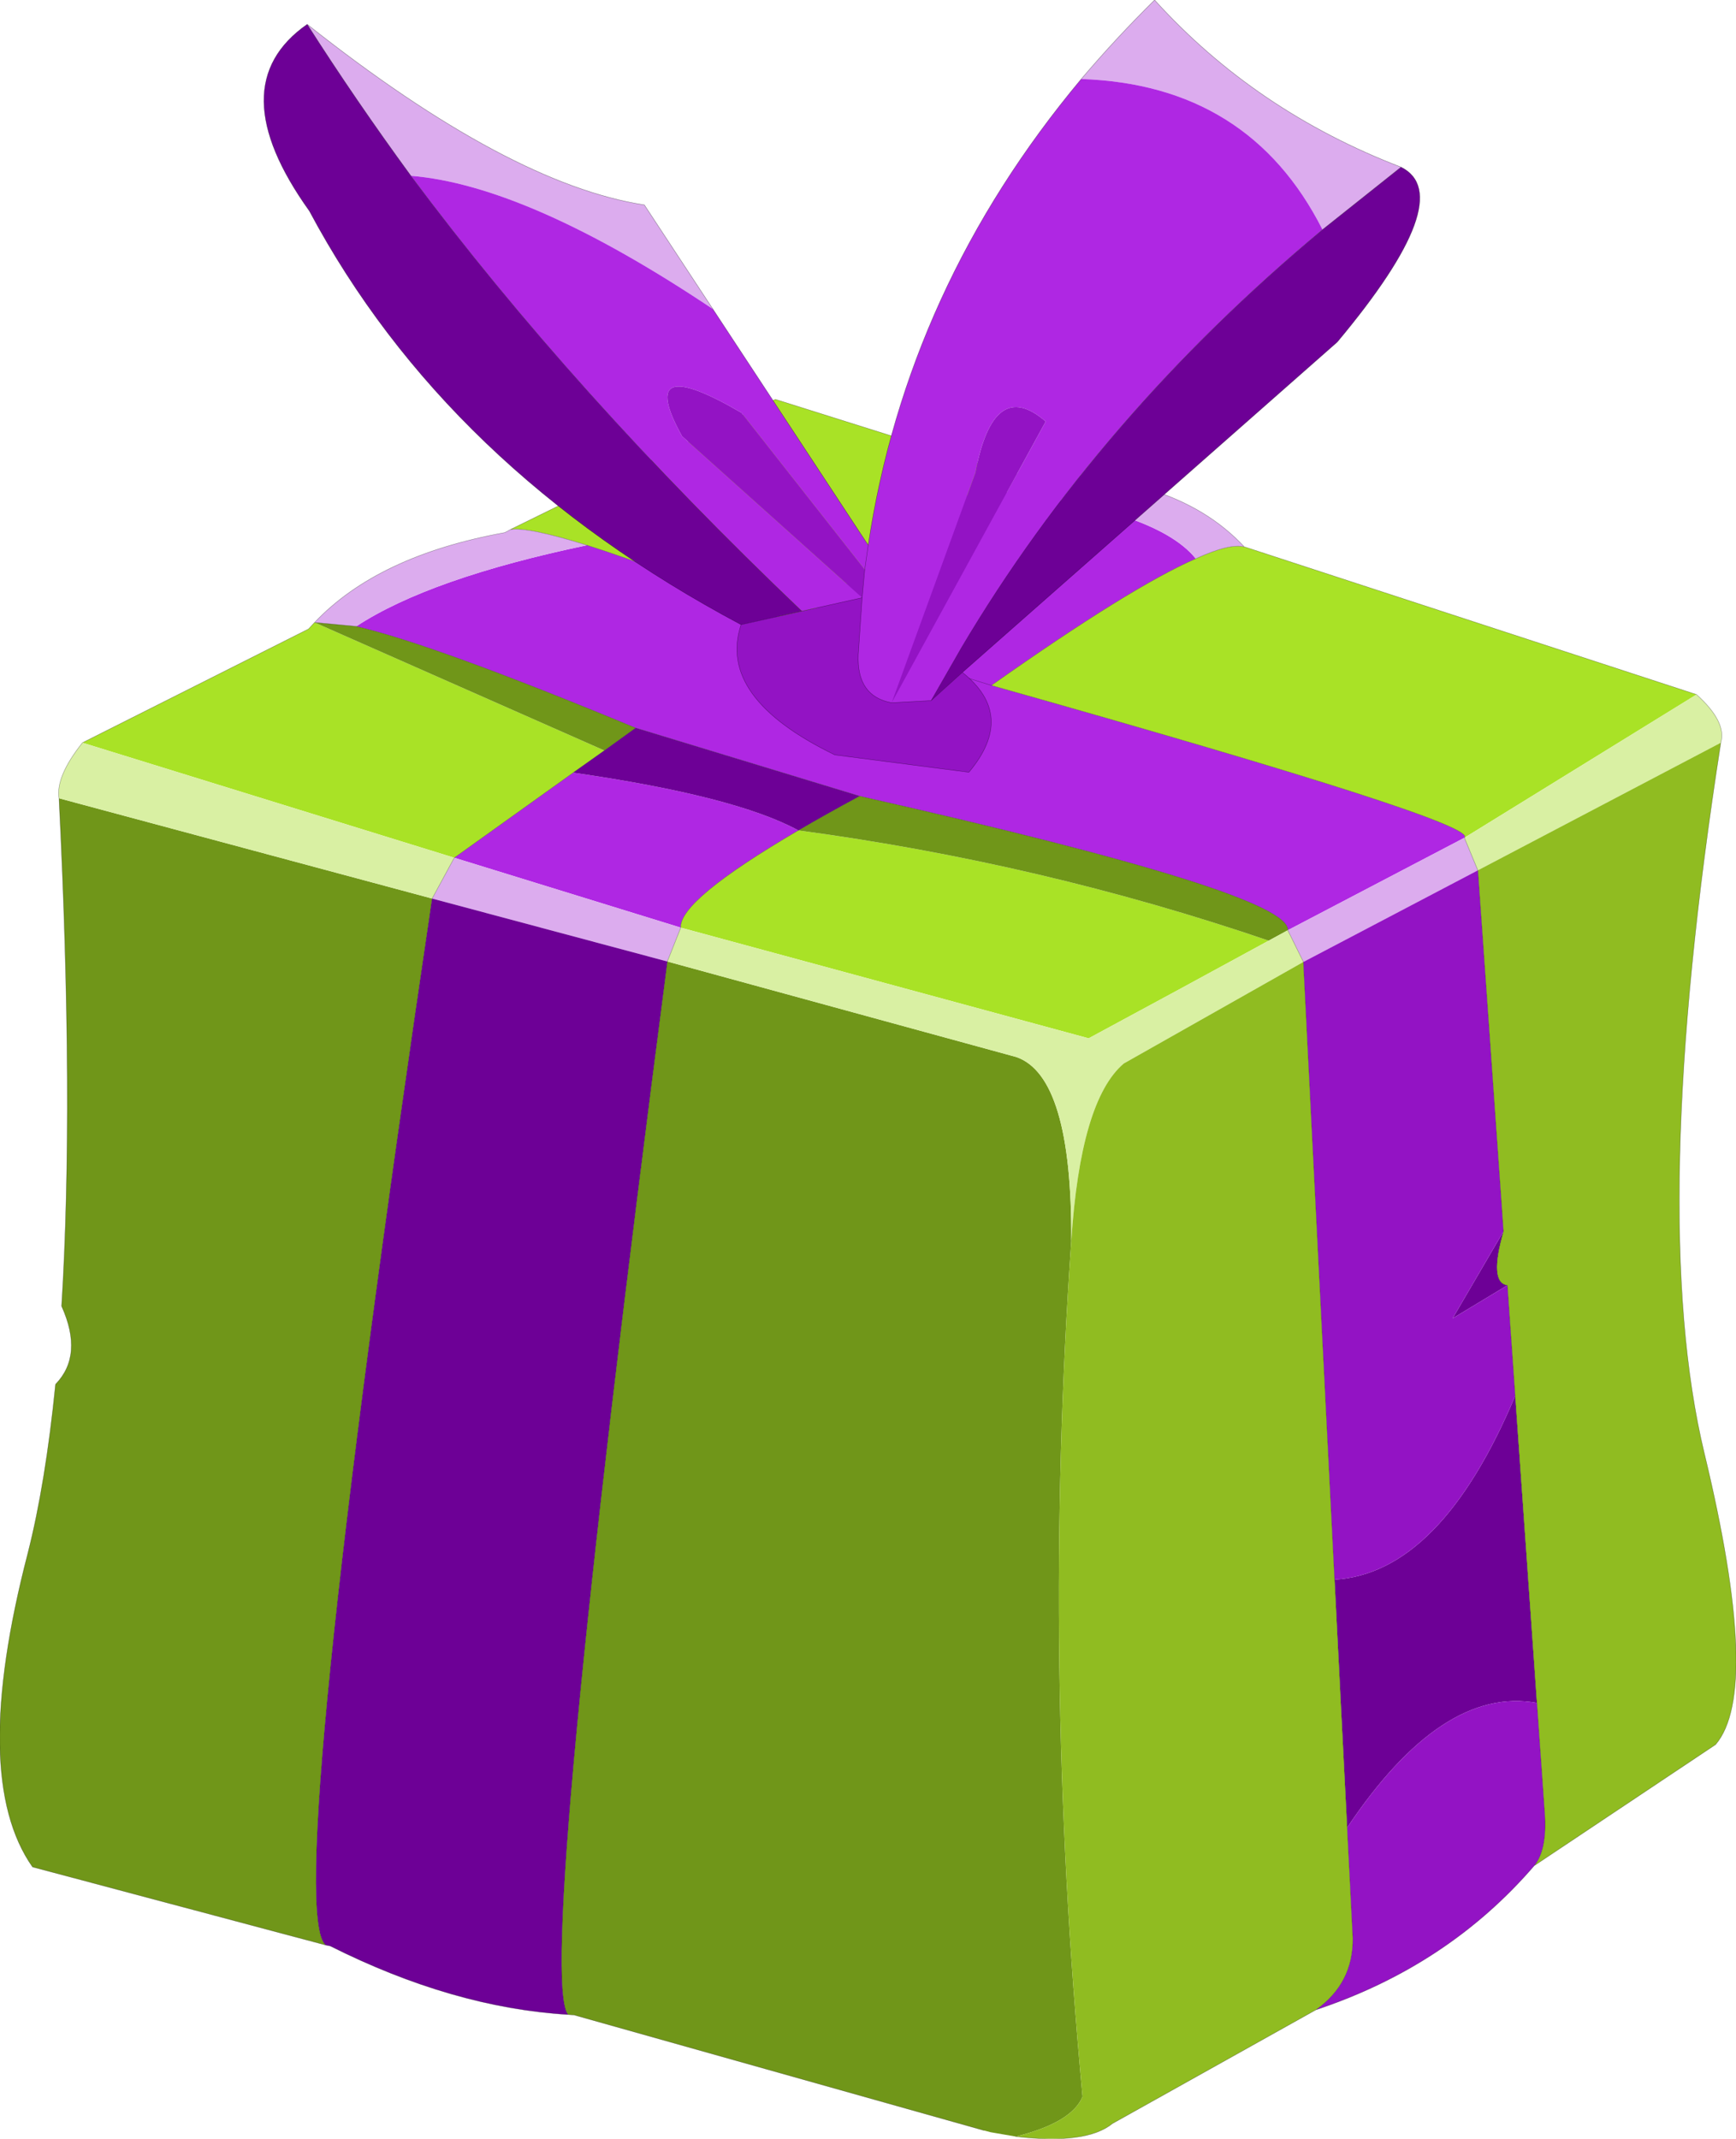 <?xml version="1.0" encoding="UTF-8" standalone="no"?>
<svg xmlns:xlink="http://www.w3.org/1999/xlink" height="246.35px" width="200.05px" xmlns="http://www.w3.org/2000/svg">
  <g transform="matrix(1.0, 0.0, 0.0, 1.0, -175.45, -76.8)">
    <path d="M288.25 133.1 Q308.45 135.2 313.25 141.15 305.7 144.45 289.7 155.75 346.15 171.65 344.2 173.3 L323.85 183.95 Q324.15 179.7 274.5 168.5 L248.7 160.65 Q225.4 151.0 216.5 148.95 224.95 143.4 243.1 139.6 251.5 142.25 267.3 148.75 281.65 136.8 288.25 133.1 M267.45 172.45 Q253.7 180.5 253.9 183.65 L227.8 175.6 241.5 165.8 Q260.2 168.5 267.45 172.45 M267.3 148.75 L289.7 155.75 267.3 148.75" fill="#af27e3" fill-rule="evenodd" stroke="none"/>
    <path d="M292.3 131.45 Q290.9 131.65 288.25 133.1 281.65 136.8 267.3 148.75 251.5 142.25 243.1 139.6 236.2 137.45 234.25 137.8 L264.8 122.8 292.3 131.45 M313.25 141.15 Q317.2 139.35 318.85 139.8 L319.05 139.85 370.95 156.8 344.2 173.3 Q346.15 171.65 289.7 155.75 305.7 144.45 313.25 141.15 M184.95 162.35 L211.0 149.25 211.7 148.5 245.1 163.25 241.5 165.8 227.8 175.6 184.95 162.35 M253.9 183.65 Q253.7 180.5 267.45 172.45 295.4 176.2 321.65 185.15 311.3 190.8 300.9 196.4 L253.9 183.65" fill="#a9e226" fill-rule="evenodd" stroke="none"/>
    <path d="M288.25 133.1 Q290.9 131.65 292.3 131.45 310.5 130.8 318.85 139.8 317.2 139.35 313.25 141.15 308.45 135.2 288.25 133.1 M234.25 137.8 Q236.2 137.45 243.1 139.6 224.95 143.4 216.5 148.95 L211.7 148.5 Q219.0 140.8 233.6 138.15 233.95 138.0 234.25 137.8 M227.8 175.6 L253.9 183.65 252.35 187.55 225.25 180.3 227.8 175.6 M325.65 187.6 L323.85 183.95 344.2 173.3 345.75 177.05 325.65 187.6" fill="#dcacee" fill-rule="evenodd" stroke="none"/>
    <path d="M292.5 322.9 L289.6 322.4 288.85 322.2 241.6 308.9 240.9 308.85 Q237.15 304.1 252.35 187.55 L292.55 198.55 Q299.0 200.75 298.9 219.75 295.5 268.2 300.2 318.3 298.95 321.3 292.5 322.9 M213.0 300.85 L179.2 291.85 Q171.95 281.55 178.65 255.75 180.7 247.7 181.85 236.25 185.1 232.9 182.55 227.25 184.0 203.8 182.25 168.75 L225.25 180.3 Q208.0 296.7 213.0 300.85 M321.65 185.15 Q295.4 176.2 267.45 172.45 270.6 170.6 274.5 168.5 324.15 179.7 323.85 183.95 L321.65 185.15 M248.7 160.65 L245.1 163.25 211.7 148.5 216.5 148.95 Q225.4 151.0 248.7 160.65" fill="#709619" fill-rule="evenodd" stroke="none"/>
    <path d="M240.9 308.85 Q227.65 308.05 213.5 300.95 L213.0 300.85 Q208.0 296.7 225.25 180.3 L252.35 187.55 Q237.15 304.1 240.9 308.85 M267.45 172.45 Q260.2 168.5 241.5 165.8 L245.1 163.25 248.7 160.65 274.5 168.5 Q270.6 170.6 267.45 172.45 M329.25 258.75 Q341.45 258.0 350.05 237.6 L352.55 272.95 Q341.65 270.95 330.7 287.3 L329.25 258.75 M349.15 224.85 L342.85 228.65 348.7 218.65 Q347.0 224.55 349.15 224.85" fill="#6d0096" fill-rule="evenodd" stroke="none"/>
    <path d="M370.95 156.8 Q374.45 159.95 373.75 162.35 L345.75 177.05 344.2 173.3 370.95 156.8 M182.25 168.75 Q181.85 166.25 184.95 162.35 L227.8 175.6 225.25 180.3 182.25 168.75 M253.9 183.65 L300.9 196.4 Q311.3 190.8 321.65 185.15 L323.85 183.95 325.65 187.6 304.95 199.3 Q299.95 203.55 298.9 219.75 299.0 200.75 292.55 198.55 L252.35 187.55 253.9 183.65" fill="#d9f0a3" fill-rule="evenodd" stroke="none"/>
    <path d="M373.75 162.35 Q365.25 216.8 371.85 244.2 378.45 271.55 373.15 277.75 L352.25 291.7 Q353.75 289.85 353.45 285.65 L352.55 272.95 350.05 237.6 349.15 224.85 Q347.0 224.55 348.7 218.65 L345.75 177.05 373.75 162.35 M327.1 308.3 L303.65 321.4 Q300.65 323.85 292.5 322.9 298.95 321.3 300.2 318.3 295.5 268.2 298.9 219.75 299.95 203.55 304.95 199.3 L325.65 187.6 329.25 258.75 330.7 287.3 331.35 300.05 Q331.4 305.25 327.1 308.3" fill="#90bc21" fill-rule="evenodd" stroke="none"/>
    <path d="M352.25 291.7 Q342.3 303.25 327.1 308.3 331.4 305.25 331.35 300.05 L330.7 287.3 Q341.65 270.95 352.55 272.95 L353.45 285.65 Q353.75 289.85 352.25 291.7 M325.65 187.6 L345.75 177.05 348.7 218.65 342.85 228.65 349.15 224.85 350.05 237.6 Q341.45 258.0 329.25 258.75 L325.65 187.6" fill="#9313c4" fill-rule="evenodd" stroke="none"/>
    <path d="M292.3 131.45 Q290.9 131.65 288.25 133.1 281.65 136.8 267.3 148.75 251.5 142.25 243.1 139.6 236.2 137.45 234.25 137.8 L264.8 122.8 292.3 131.45 Q310.5 130.8 318.85 139.8 L319.05 139.85 370.95 156.8 Q374.45 159.95 373.75 162.35 365.25 216.8 371.85 244.2 378.45 271.55 373.15 277.75 L352.25 291.7 Q342.3 303.25 327.1 308.3 L303.65 321.4 Q300.65 323.85 292.5 322.9 M313.25 141.15 Q317.2 139.35 318.85 139.8 M288.85 322.2 L241.6 308.9 240.9 308.85 Q227.65 308.05 213.5 300.95 L213.0 300.85 179.2 291.85 Q171.95 281.55 178.65 255.75 180.7 247.7 181.85 236.25 185.1 232.9 182.55 227.25 184.0 203.8 182.25 168.75 181.85 166.25 184.95 162.35 L211.0 149.25 211.7 148.5 Q219.0 140.8 233.6 138.15 233.95 138.0 234.25 137.8 M289.7 155.75 Q305.7 144.45 313.25 141.15 M267.45 172.45 Q253.7 180.5 253.9 183.65 L252.35 187.55 Q237.15 304.1 240.9 308.85 M241.5 165.8 L227.8 175.6 225.25 180.3 Q208.0 296.7 213.0 300.85 M325.65 187.6 L323.85 183.95 Q324.15 179.7 274.5 168.5 270.6 170.6 267.45 172.45 M248.7 160.65 L274.5 168.5 M344.2 173.3 Q346.15 171.65 289.7 155.75 L267.3 148.75 M245.1 163.25 L248.7 160.65 Q225.4 151.0 216.5 148.95 L211.7 148.5 M245.1 163.25 L241.5 165.8 M345.75 177.05 L344.2 173.3 M350.05 237.6 L349.15 224.85 Q347.0 224.55 348.7 218.65 L345.75 177.05 M330.7 287.3 L331.35 300.05 Q331.4 305.25 327.1 308.3 M352.25 291.7 Q353.75 289.85 353.45 285.65 L352.55 272.95 350.05 237.6 M330.7 287.3 L329.25 258.75 325.65 187.6" fill="none" stroke="#000000" stroke-linecap="round" stroke-linejoin="round" stroke-opacity="0.4" stroke-width="0.05"/>
    <path d="M336.9 96.05 L327.85 103.25 Q319.4 86.55 300.05 85.9 304.0 81.25 308.5 76.8 320.1 89.6 336.9 96.05 M222.8 97.05 Q216.4 88.3 210.85 79.6 234.1 98.0 249.7 100.4 L257.6 112.4 Q236.3 98.15 222.8 97.05" fill="#dcacee" fill-rule="evenodd" stroke="none"/>
    <path d="M327.85 103.25 L336.9 96.05 Q343.6 99.4 329.55 116.2 L286.35 154.25 282.75 157.5 286.25 151.4 Q302.1 124.7 327.85 103.25 M260.85 148.75 Q226.9 130.7 211.1 101.1 200.75 86.65 210.85 79.6 216.4 88.3 222.8 97.05 241.45 122.05 267.85 147.2 L260.85 148.75" fill="#6d0096" fill-rule="evenodd" stroke="none"/>
    <path d="M300.05 85.9 Q319.4 86.55 327.85 103.25 302.1 124.7 286.25 151.4 L282.75 157.5 278.2 157.75 295.95 125.35 Q289.95 120.15 287.85 131.25 L278.2 157.75 Q274.15 157.0 274.35 152.2 L274.8 145.65 267.85 147.2 Q241.45 122.05 222.8 97.05 236.3 98.15 257.6 112.4 L275.5 139.6 Q279.95 109.95 300.05 85.9 M275.1 142.4 L260.9 124.35 Q248.55 117.15 254.05 127.05 L274.8 145.65 275.1 142.4 275.5 139.6 275.1 142.4" fill="#af27e3" fill-rule="evenodd" stroke="none"/>
    <path d="M282.75 157.5 L286.35 154.25 Q292.6 159.2 287.1 165.75 L271.65 163.75 Q258.05 157.15 260.85 148.75 L267.85 147.2 274.8 145.65 274.35 152.2 Q274.15 157.0 278.2 157.75 L287.85 131.25 Q289.95 120.15 295.95 125.35 L278.2 157.75 282.75 157.5 M274.8 145.65 L254.05 127.05 Q248.55 117.15 260.9 124.35 L275.1 142.4 274.8 145.65" fill="#9313c4" fill-rule="evenodd" stroke="none"/>
    <path d="M327.85 103.25 L336.9 96.05 Q320.1 89.6 308.5 76.8 304.0 81.25 300.05 85.9 279.95 109.95 275.5 139.6 L257.6 112.4 249.7 100.4 Q234.1 98.0 210.85 79.6 200.75 86.65 211.1 101.1 226.9 130.7 260.85 148.75 L267.85 147.2 Q241.45 122.05 222.8 97.05 216.4 88.3 210.85 79.6 M327.85 103.25 Q302.1 124.7 286.25 151.4 L282.75 157.5 286.35 154.25 329.55 116.2 Q343.6 99.4 336.9 96.05 M278.2 157.75 L282.75 157.5 M274.8 145.65 L275.1 142.4 275.5 139.6 M278.2 157.75 Q274.15 157.0 274.35 152.2 L274.8 145.65 267.85 147.2 M260.85 148.75 Q258.05 157.15 271.65 163.75 L287.1 165.75 Q292.6 159.2 286.35 154.25" fill="none" stroke="#000000" stroke-linecap="round" stroke-linejoin="round" stroke-opacity="0.439" stroke-width="0.05"/>
  </g>
</svg>
